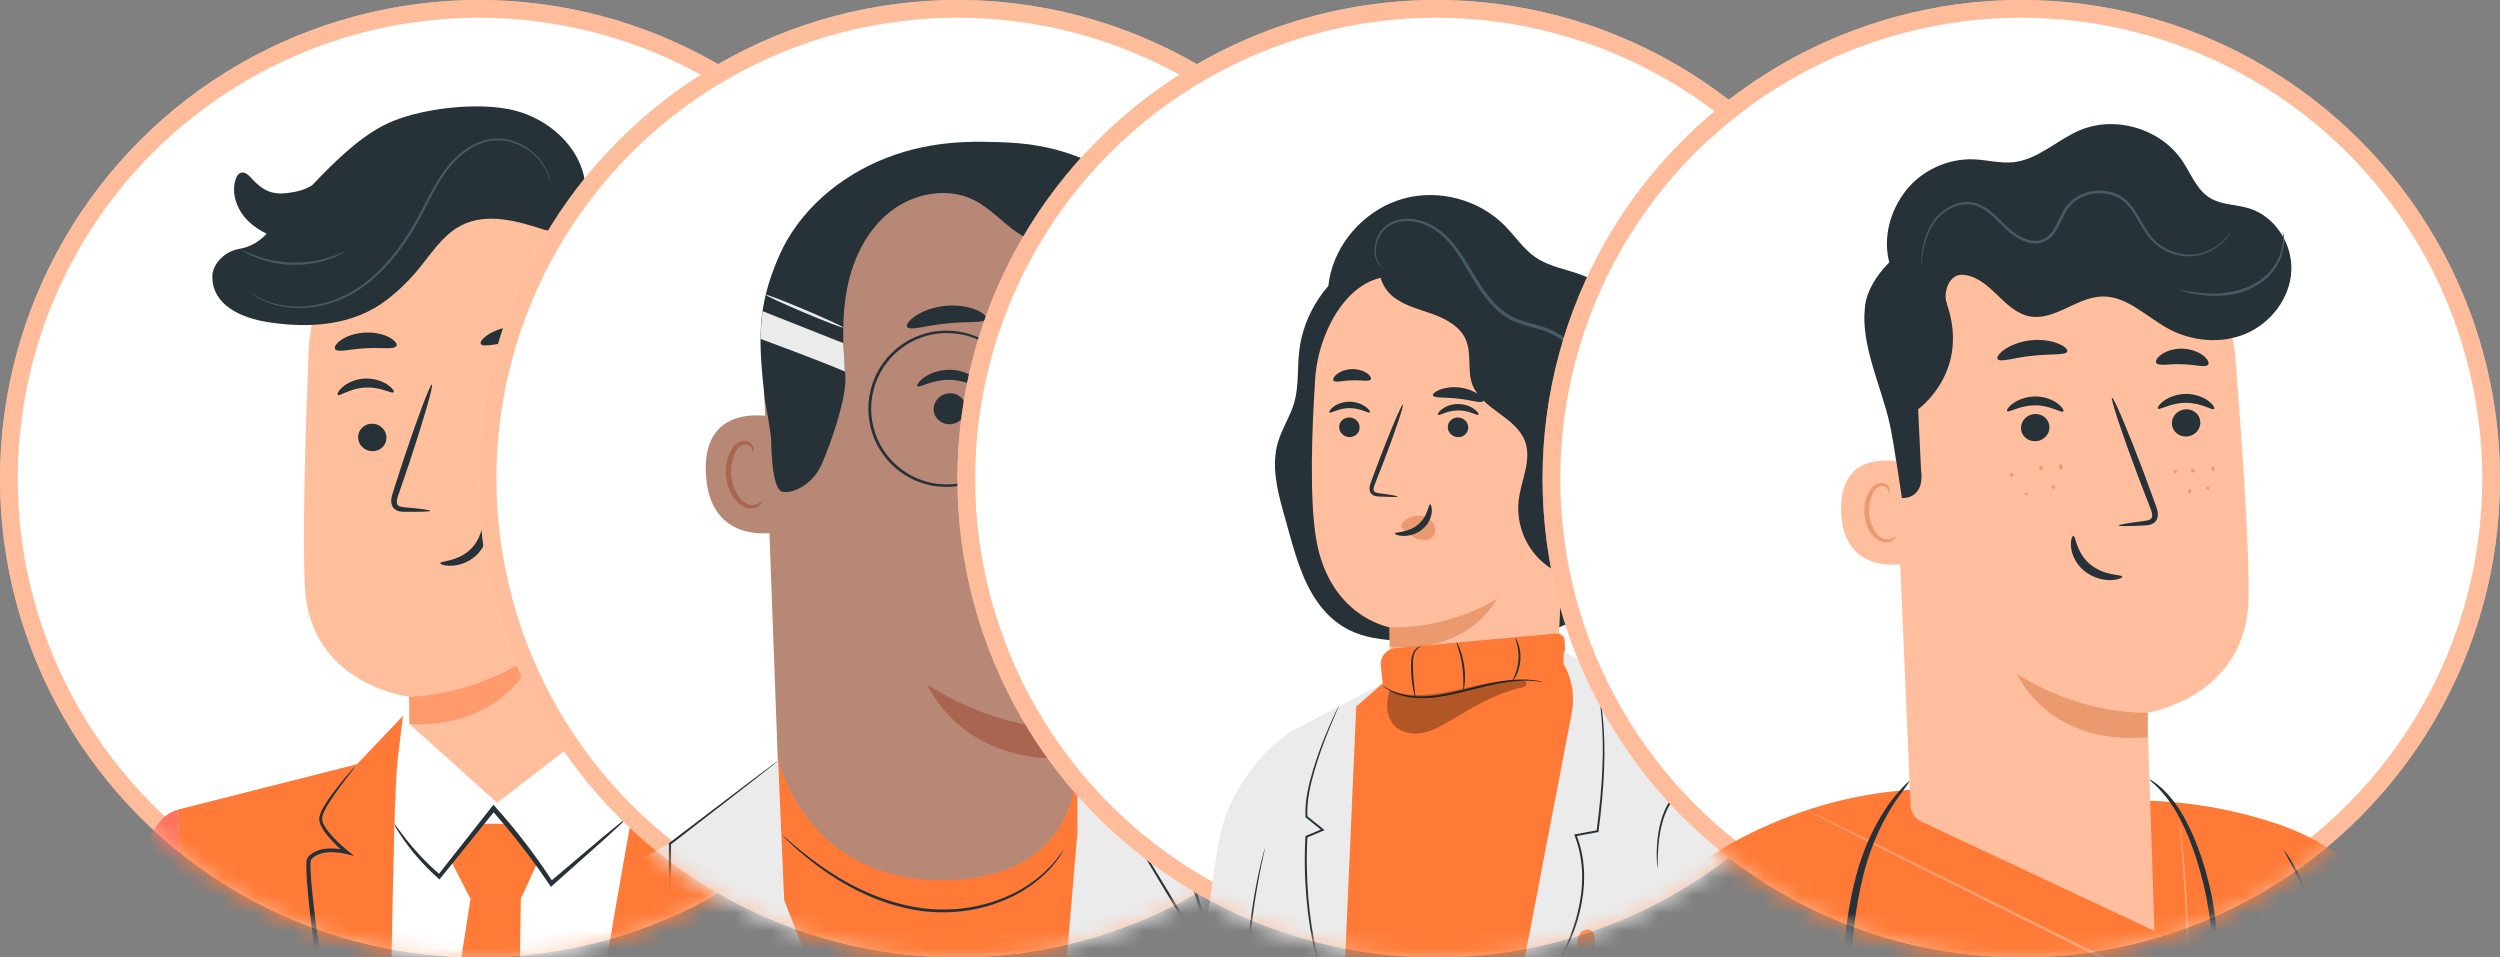 <svg width="141" height="54" viewBox="0 0 141 54" fill="none" xmlns="http://www.w3.org/2000/svg">
<rect x="0" y="0" width="141" height="54" fill="#808080" stroke="none"/>
<circle cx="27" cy="27" r="27" fill="white"/>
<circle cx="27" cy="27" r="26.5" stroke="#FE7A36" stroke-opacity="0.5"/>
<mask id="mask0_508_2422" style="mask-type:alpha" maskUnits="userSpaceOnUse" x="0" y="0" width="54" height="54">
<circle cx="27" cy="27" r="27" fill="white"/>
<circle cx="27" cy="27" r="26.5" stroke="#FE7A36" stroke-opacity="0.5"/>
</mask>
<g mask="url(#mask0_508_2422)">
<path d="M10.264 46.855L20.526 42.952L23.267 39.75L36.112 38.502L41.459 43.222C41.459 43.222 51.939 45.725 52.422 46.932C52.904 48.138 47.521 80.686 47.521 80.686C47.521 80.686 47.231 98.629 45.663 99.353C44.094 100.077 23.15 107.783 14.207 98.697C14.038 98.525 11.477 57.914 11.356 57.552C11.235 57.19 10.264 46.855 10.264 46.855Z" fill="white"/>
<path d="M26.538 50.699L19.766 93.939L23.666 99.251L28.738 94.178L29.373 50.699H26.538Z" fill="#FE7A36"/>
<path d="M25.453 48.588L26.539 50.699H29.374L30.297 48.672L28.578 46.459H27.152L25.568 48.579" fill="#FE7A36"/>
<path d="M35.249 46.226C35.258 46.236 35.161 46.338 34.973 46.518C34.749 46.725 34.474 46.978 34.146 47.282C33.383 47.962 32.368 48.865 31.178 49.926L31.072 50.02L30.992 49.9C30.275 48.828 29.396 47.639 28.387 46.447C28.166 46.192 27.948 45.94 27.734 45.694L27.945 45.688C26.795 47.111 25.74 48.419 24.859 49.51L24.786 49.601L24.7 49.524C23.797 48.718 23.174 47.94 22.78 47.379C22.583 47.098 22.442 46.87 22.35 46.713C22.26 46.554 22.219 46.467 22.228 46.461C22.25 46.447 22.461 46.768 22.881 47.303C23.302 47.837 23.941 48.583 24.846 49.356L24.686 49.371C25.554 48.271 26.595 46.952 27.728 45.515L27.831 45.385L27.939 45.509C28.156 45.758 28.376 46.01 28.6 46.267C29.616 47.468 30.493 48.673 31.2 49.763L31.015 49.737C32.232 48.707 33.269 47.829 34.049 47.169C34.396 46.886 34.685 46.651 34.921 46.458C35.126 46.298 35.24 46.216 35.249 46.226Z" fill="#263238"/>
<path d="M36.947 38.914C36.947 38.914 31.536 67.089 32.05 72.142C32.565 77.195 34.208 90.41 35.138 96.633C35.981 102.269 37.904 110.87 38.866 115.044C39.163 116.33 40.679 118.805 41.915 118.437C48.18 116.574 54.419 112.947 55.672 112.251C55.672 112.251 54.288 98.684 50.531 89.671C50.092 88.62 47.876 82.977 47.876 82.977L50.072 44.758L45.135 43.381L41.251 42.437L36.947 38.914Z" fill="#FE7A36"/>
<path d="M32.418 76.487C32.409 76.486 32.43 76.348 32.48 76.082C32.518 75.813 32.638 75.436 32.769 74.943C33.054 73.964 33.502 72.558 34.095 70.835C35.271 67.386 36.989 62.655 38.933 57.449C39.931 54.809 40.88 52.297 41.742 50.015C41.96 49.447 42.172 48.893 42.379 48.355C42.474 48.085 42.607 47.819 42.648 47.575C42.687 47.323 42.652 47.063 42.549 46.837C42.449 46.611 42.283 46.418 42.085 46.286C41.891 46.16 41.636 46.069 41.414 45.962C40.96 45.758 40.524 45.562 40.109 45.375L39.92 45.291L40.105 45.2C40.504 45.004 40.884 44.818 41.244 44.642C41.584 44.482 41.797 44.155 41.835 43.828C41.884 43.493 41.752 43.203 41.573 42.962C41.405 42.718 41.221 42.516 41.046 42.344C40.695 42.001 40.383 41.776 40.179 41.615C39.969 41.462 39.882 41.339 39.903 41.331C39.909 41.33 39.921 41.359 39.973 41.4C40.024 41.44 40.104 41.498 40.212 41.571C40.426 41.718 40.75 41.93 41.12 42.267C41.304 42.437 41.499 42.639 41.68 42.887C41.866 43.119 42.04 43.468 41.988 43.846C41.953 44.22 41.711 44.607 41.323 44.798C40.965 44.98 40.588 45.172 40.193 45.374L40.189 45.198C40.607 45.38 41.045 45.57 41.502 45.768C41.73 45.876 41.963 45.95 42.208 46.102C42.442 46.255 42.639 46.478 42.759 46.743C42.882 47.007 42.927 47.312 42.883 47.611C42.83 47.92 42.701 48.167 42.608 48.441C42.406 48.98 42.197 49.535 41.983 50.105C41.127 52.389 40.185 54.904 39.195 57.545C37.251 62.751 35.505 67.469 34.282 70.899C33.666 72.612 33.19 74.006 32.874 74.973C32.727 75.459 32.591 75.833 32.536 76.093C32.467 76.353 32.427 76.489 32.418 76.487Z" fill="#263238"/>
<path d="M2.135 110.635C2.135 110.635 5.485 114.54 7.965 113.732C10.444 112.925 11.442 106.776 13.109 102.014C14.776 97.251 17.799 86.93 19.282 81.115C20.765 75.3 21.412 71.149 21.736 66.499C22.058 61.85 22.111 45.666 22.426 42.864C22.52 42.029 22.732 40.368 22.732 40.368L20.139 43.1L10.017 45.666L11.933 82.045L2.135 110.635Z" fill="#FE7A36"/>
<path d="M20.049 43.222C20.056 43.228 19.968 43.343 19.799 43.559C19.631 43.777 19.38 44.094 19.075 44.515C18.922 44.725 18.756 44.962 18.587 45.227C18.431 45.49 18.223 45.797 18.169 46.123C18.151 46.444 18.416 46.785 18.677 47.089C18.948 47.399 19.273 47.701 19.627 47.992L19.966 48.271L19.536 48.168C19.141 48.074 18.692 48.023 18.262 48.102C18.048 48.143 17.838 48.223 17.672 48.361C17.628 48.393 17.596 48.437 17.557 48.474C17.529 48.497 17.54 48.504 17.533 48.51L17.52 48.581C17.509 48.691 17.507 48.812 17.51 48.933C17.543 49.913 17.679 50.966 17.811 52.066C18.089 54.268 18.442 56.675 18.82 59.195C19.633 64.414 20.369 69.136 20.907 72.592C21.169 74.284 21.384 75.663 21.537 76.653C21.604 77.111 21.657 77.479 21.697 77.759C21.73 78.012 21.744 78.146 21.734 78.147C21.725 78.149 21.693 78.018 21.641 77.768C21.588 77.49 21.518 77.125 21.43 76.67C21.255 75.684 21.012 74.31 20.712 72.624C20.125 69.204 19.336 64.475 18.545 59.237C18.167 56.715 17.821 54.306 17.556 52.097C17.429 50.992 17.301 49.943 17.276 48.936C17.275 48.809 17.277 48.684 17.292 48.551C17.299 48.514 17.304 48.482 17.314 48.443C17.333 48.394 17.363 48.34 17.384 48.326C17.432 48.279 17.475 48.227 17.528 48.188C17.735 48.02 17.983 47.933 18.222 47.889C18.705 47.809 19.162 47.868 19.59 47.976L19.499 48.151C19.137 47.846 18.815 47.536 18.538 47.21C18.4 47.047 18.272 46.882 18.172 46.702C18.074 46.524 17.983 46.324 18.009 46.109C18.089 45.703 18.305 45.429 18.472 45.155C18.651 44.89 18.824 44.656 18.985 44.45C19.306 44.037 19.572 43.731 19.755 43.525C19.939 43.318 20.041 43.216 20.049 43.222Z" fill="#263238"/>
<path d="M44.337 57.971C44.074 58.505 39.438 75.368 39.438 75.368L18.735 72.516L14.791 80.573C15.113 80.76 35.453 86.933 43.571 86.971C49.872 87.001 53.046 79.775 54.542 71.831C56.076 63.687 56.394 60.019 56.486 57.208C56.862 45.666 54.934 46.194 50.074 44.758" fill="#FF725E"/>
<path d="M50.075 44.758C50.075 44.758 50.186 44.78 50.398 44.836C50.62 44.895 50.932 44.978 51.339 45.087C51.752 45.2 52.268 45.327 52.862 45.533C53.451 45.734 54.153 46.003 54.762 46.57C55.38 47.127 55.807 47.976 56.066 48.934C56.345 49.894 56.454 50.974 56.539 52.128C56.606 53.284 56.627 54.522 56.605 55.834C56.587 57.144 56.549 58.532 56.421 59.984C56.178 62.888 55.695 66.044 55.102 69.413C54.519 72.773 53.842 76.415 52.281 79.963C51.506 81.727 50.478 83.475 48.995 84.884L48.719 85.151C48.623 85.235 48.517 85.308 48.416 85.387L47.8 85.853C47.344 86.095 46.916 86.402 46.413 86.561C46.167 86.645 45.932 86.773 45.673 86.822L44.902 86.994C44.646 87.062 44.378 87.044 44.115 87.073C43.851 87.086 43.584 87.124 43.322 87.099C41.213 87.058 39.099 86.721 36.968 86.353C34.834 85.985 32.691 85.512 30.527 85.016C27.772 84.379 25.076 83.679 22.442 82.962C21.125 82.603 19.824 82.236 18.541 81.864C17.248 81.479 16.013 81.138 14.724 80.691L14.605 80.65L14.671 80.516C16.031 77.743 17.351 75.052 18.621 72.462L18.662 72.379L18.753 72.391C26.61 73.486 33.635 74.464 39.451 75.274L39.345 75.344C40.846 69.938 42.07 65.588 42.931 62.593C43.362 61.096 43.7 59.937 43.94 59.155C44.061 58.772 44.155 58.477 44.221 58.268C44.293 58.071 44.337 57.973 44.337 57.973C44.337 57.973 44.31 58.078 44.247 58.277C44.187 58.488 44.102 58.785 43.993 59.171C43.771 59.969 43.448 61.13 43.033 62.623C42.206 65.637 41.012 69.992 39.53 75.396L39.508 75.478L39.424 75.466C33.605 74.674 26.577 73.716 18.718 72.646L18.85 72.576C17.583 75.168 16.268 77.86 14.912 80.636L14.814 80.537C14.869 80.445 14.863 80.459 14.862 80.462L14.865 80.463L14.872 80.465L14.885 80.469L14.911 80.478L14.964 80.496L15.069 80.533L15.296 80.607L15.763 80.755C16.077 80.85 16.391 80.947 16.706 81.043C17.34 81.229 17.976 81.416 18.616 81.605C19.898 81.975 21.198 82.341 22.514 82.698C25.146 83.413 27.839 84.111 30.589 84.748C32.75 85.242 34.89 85.715 37.016 86.083C39.138 86.45 41.247 86.787 43.326 86.829C43.587 86.854 43.841 86.817 44.097 86.804C44.35 86.776 44.61 86.795 44.857 86.729L45.6 86.564C45.85 86.517 46.075 86.393 46.314 86.313C46.798 86.162 47.212 85.864 47.653 85.632L48.251 85.181C48.349 85.104 48.452 85.034 48.545 84.952L48.814 84.693C50.26 83.324 51.278 81.606 52.047 79.862C53.6 76.351 54.283 72.736 54.876 69.376C55.477 66.012 55.971 62.864 56.225 59.971C56.359 58.525 56.403 57.143 56.428 55.834C56.457 54.525 56.443 53.291 56.384 52.141C56.306 50.993 56.206 49.919 55.938 48.973C55.691 48.027 55.281 47.199 54.688 46.653C54.104 46.096 53.417 45.822 52.834 45.615C52.248 45.402 51.734 45.267 51.324 45.144C50.921 45.024 50.61 44.932 50.39 44.867C50.181 44.798 50.075 44.758 50.075 44.758Z" fill="#263238"/>
<path d="M47.459 47.203C47.534 47.242 46.799 48.716 46.204 50.647C45.599 52.575 45.368 54.206 45.284 54.195C45.249 54.191 45.26 53.776 45.355 53.113C45.449 52.451 45.635 51.542 45.939 50.564C46.243 49.588 46.605 48.733 46.903 48.134C47.201 47.535 47.426 47.187 47.459 47.203Z" fill="#263238"/>
<path d="M10.015 45.666C8.768 46.056 8.04 47.347 6.241 53.82C5.278 57.281 3.089 63.022 2.189 65.822C1.658 67.477 -1.996 77.596 -1.063 80.393C-0.131 83.19 4.095 86.645 12.456 85.21C20.718 83.793 31.536 79.827 31.536 79.827L30.748 70.107L11.118 71.831L11.311 67.691L10.015 45.666Z" fill="#FF725E"/>
<path d="M11.489 71.831C11.412 71.834 11.17 67.575 10.947 62.321C10.725 57.064 10.607 52.801 10.683 52.798C10.76 52.795 11.002 57.052 11.225 62.309C11.447 67.564 11.565 71.828 11.489 71.831Z" fill="#263238"/>
<path d="M27.858 9.915L27.322 9.937C21.932 10.16 17.614 14.482 17.403 19.872C17.206 24.888 17.053 30.431 17.197 33.112C17.495 38.661 23.083 39.295 23.083 39.295C23.096 39.295 23.097 40.834 23.097 40.834L28.037 45.278L36.098 39.074L36.538 20.771C36.798 14.986 33.648 10.014 27.858 9.915Z" fill="#FFBF9D"/>
<path d="M23.082 39.294C23.082 39.294 26.59 39.355 30.222 36.859C30.222 36.859 28.656 41.104 23.095 40.833L23.082 39.294Z" fill="#FF9A6C"/>
<path d="M36.254 24.9C36.347 24.855 40.022 23.614 40.057 27.415C40.093 31.215 36.27 30.467 36.262 30.358C36.255 30.249 36.254 24.9 36.254 24.9Z" fill="#FFBF9D"/>
<path d="M37.412 28.907C37.428 28.895 37.478 28.953 37.591 29.003C37.7 29.052 37.889 29.085 38.086 29.008C38.486 28.858 38.818 28.217 38.83 27.531C38.837 27.185 38.761 26.857 38.636 26.585C38.517 26.309 38.336 26.116 38.133 26.082C37.932 26.037 37.79 26.16 37.745 26.267C37.694 26.374 37.719 26.449 37.699 26.456C37.688 26.465 37.617 26.393 37.646 26.235C37.661 26.16 37.705 26.07 37.794 25.996C37.884 25.921 38.017 25.882 38.159 25.896C38.452 25.913 38.718 26.181 38.856 26.479C39.01 26.778 39.103 27.147 39.096 27.536C39.079 28.302 38.693 29.022 38.145 29.186C37.879 29.259 37.655 29.18 37.539 29.091C37.419 28.999 37.398 28.914 37.412 28.907Z" fill="#FF9A6C"/>
<path d="M15.126 18.171C17.508 18.538 19.953 18.362 21.856 16.881C22.404 16.455 22.914 15.97 23.381 15.44C24.225 14.483 24.884 13.289 26.021 12.71C27.487 11.964 29.251 12.475 30.811 12.997L30.744 12.938C31.557 13.303 32.298 13.826 32.916 14.468C32.542 18.131 33.115 21.89 34.589 25.266C34.71 25.544 34.931 25.773 35.212 25.884C36.102 26.237 35.827 25.055 36.488 24.827C36.995 24.652 37.242 24.759 38.25 24.73C38.6 23.774 38.806 21.173 39.103 19.766C39.935 18.885 40.706 17.251 40.736 15.974C40.767 14.698 40.058 13.071 40.058 13.071C39.094 11.243 38.535 10.309 37.058 9.801L37.025 9.816C35.697 9.3 34.068 9.311 32.994 10.24C32.702 8.261 30.947 6.712 29.007 6.226C27.066 5.741 23.967 6.078 22.12 6.847C20.86 7.37 19.641 8.367 18.227 9.801L18.228 9.8C18.228 9.8 18.227 9.801 18.227 9.802C18.039 9.993 17.848 10.19 17.653 10.396C17.637 10.413 17.622 10.432 17.606 10.449C17.197 10.711 16.69 10.834 16.166 10.893C15.323 10.988 14.797 10.722 14.224 10.096C14.05 9.906 13.831 9.666 13.586 9.744C13.43 9.794 13.342 9.957 13.292 10.111C13.02 10.935 13.383 11.869 14.005 12.475C14.306 12.768 14.659 12.996 15.036 13.181C15.036 13.181 14.473 13.877 13.505 14.034C12.986 14.119 12.515 14.419 12.221 14.856C12.078 15.068 11.975 15.318 11.975 15.598C11.975 17.201 13.573 17.931 15.126 18.171Z" fill="#263238"/>
<path d="M14.107 16.507C14.106 16.508 14.121 16.521 14.152 16.545C14.19 16.571 14.236 16.604 14.293 16.644C14.354 16.689 14.432 16.741 14.53 16.793C14.626 16.846 14.737 16.912 14.87 16.967C15.389 17.206 16.221 17.441 17.256 17.368C18.281 17.299 19.508 16.921 20.598 16.09C21.701 15.279 22.662 14.091 23.444 12.733C23.841 12.056 24.163 11.361 24.519 10.719C24.873 10.077 25.265 9.483 25.743 9.012C26.215 8.538 26.765 8.186 27.334 8.021C27.618 7.933 27.905 7.91 28.178 7.913C28.453 7.925 28.713 7.977 28.954 8.053C29.435 8.209 29.825 8.469 30.122 8.738C30.419 9.01 30.62 9.298 30.759 9.545C31.017 10.053 31.035 10.381 31.055 10.376C31.058 10.375 31.056 10.356 31.05 10.318C31.043 10.272 31.033 10.216 31.022 10.148C30.993 9.999 30.926 9.784 30.803 9.522C30.669 9.266 30.47 8.968 30.171 8.684C29.872 8.404 29.476 8.131 28.983 7.966C28.736 7.885 28.467 7.827 28.182 7.813C27.898 7.807 27.598 7.828 27.304 7.917C26.713 8.083 26.144 8.444 25.658 8.926C25.167 9.406 24.766 10.011 24.408 10.656C24.047 11.303 23.725 11.995 23.332 12.667C22.555 14.013 21.608 15.188 20.527 15.993C19.457 16.816 18.258 17.194 17.249 17.275C16.231 17.358 15.41 17.141 14.89 16.919C14.367 16.694 14.118 16.491 14.107 16.507Z" fill="#455A64"/>
<path d="M13.574 14.068C13.57 14.076 13.642 14.124 13.775 14.205C13.908 14.288 14.111 14.39 14.37 14.498C14.628 14.608 14.947 14.71 15.308 14.794C15.671 14.872 16.077 14.928 16.506 14.94C16.934 14.946 17.343 14.906 17.709 14.844C18.073 14.775 18.397 14.686 18.659 14.586C18.921 14.489 19.129 14.396 19.265 14.318C19.402 14.243 19.475 14.198 19.471 14.19C19.46 14.167 19.155 14.329 18.629 14.499C18.367 14.586 18.047 14.664 17.689 14.726C17.328 14.781 16.929 14.815 16.508 14.809C16.088 14.798 15.69 14.747 15.333 14.677C14.977 14.601 14.661 14.51 14.402 14.412C13.885 14.221 13.586 14.047 13.574 14.068Z" fill="#455A64"/>
<path d="M34.837 16.961C34.823 16.96 34.8 17.086 34.785 17.319C34.772 17.551 34.767 17.89 34.805 18.312C34.833 18.526 34.834 18.743 34.921 19.013C34.961 19.144 35.111 19.305 35.302 19.292C35.483 19.28 35.611 19.178 35.724 19.083C36.144 18.694 36.601 18.271 37.082 17.825L36.882 17.709C36.819 17.971 36.753 18.245 36.686 18.525C36.507 19.291 36.336 20.02 36.18 20.687L36.096 21.049L36.365 20.795C37.08 20.119 37.571 19.438 37.873 18.938C38.175 18.436 38.301 18.119 38.281 18.109C38.224 18.069 37.638 19.328 36.213 20.631L36.398 20.739C36.56 20.073 36.738 19.346 36.924 18.581C36.99 18.302 37.055 18.027 37.117 17.765L37.211 17.369L36.917 17.649C36.444 18.102 35.996 18.53 35.583 18.924C35.488 19.013 35.38 19.085 35.293 19.09C35.207 19.097 35.138 19.04 35.096 18.941C35.022 18.741 34.999 18.491 34.965 18.294C34.85 17.471 34.873 16.962 34.837 16.961Z" fill="#455A64"/>
<path d="M24.265 28.809C24.267 28.761 23.733 28.691 22.869 28.616C22.65 28.603 22.442 28.568 22.399 28.421C22.342 28.266 22.423 28.027 22.518 27.769C22.701 27.234 22.892 26.672 23.093 26.084C23.891 23.685 24.458 21.716 24.361 21.685C24.264 21.654 23.539 23.573 22.742 25.971C22.551 26.563 22.368 27.126 22.194 27.665C22.122 27.916 21.992 28.203 22.116 28.525C22.182 28.686 22.346 28.797 22.487 28.829C22.628 28.866 22.751 28.863 22.859 28.865C23.727 28.876 24.264 28.858 24.265 28.809Z" fill="#263238"/>
<path d="M20.197 24.662C20.199 25.091 20.56 25.442 21.003 25.448C21.444 25.453 21.8 25.111 21.798 24.682C21.795 24.253 21.435 23.901 20.993 23.896C20.551 23.89 20.195 24.233 20.197 24.662Z" fill="#263238"/>
<path d="M19.053 22.27C19.157 22.372 19.745 21.891 20.606 21.858C21.466 21.811 22.117 22.233 22.206 22.122C22.25 22.073 22.141 21.887 21.857 21.695C21.578 21.504 21.108 21.327 20.572 21.351C20.035 21.377 19.592 21.596 19.341 21.812C19.084 22.029 19.002 22.224 19.053 22.27Z" fill="#263238"/>
<path d="M27.91 24.662C27.913 25.091 28.273 25.442 28.715 25.447C29.156 25.453 29.513 25.111 29.511 24.682C29.508 24.253 29.147 23.901 28.706 23.895C28.264 23.89 27.908 24.233 27.91 24.662Z" fill="#263238"/>
<path d="M27.506 22.118C27.61 22.219 28.199 21.74 29.06 21.706C29.92 21.66 30.57 22.082 30.66 21.971C30.703 21.922 30.596 21.735 30.311 21.544C30.032 21.353 29.562 21.176 29.025 21.201C28.489 21.226 28.046 21.445 27.794 21.661C27.538 21.878 27.456 22.073 27.506 22.118Z" fill="#263238"/>
<path d="M27.115 19.401C27.241 19.619 28.067 19.35 29.084 19.285C30.1 19.199 30.956 19.344 31.049 19.11C31.09 18.999 30.91 18.805 30.544 18.64C30.181 18.474 29.629 18.356 29.02 18.4C28.411 18.446 27.882 18.644 27.547 18.861C27.209 19.079 27.059 19.297 27.115 19.401Z" fill="#263238"/>
<path d="M18.909 19.706C19.094 19.899 19.79 19.674 20.634 19.642C21.476 19.585 22.195 19.734 22.355 19.522C22.424 19.419 22.306 19.224 21.989 19.044C21.677 18.866 21.158 18.727 20.579 18.757C19.999 18.788 19.502 18.982 19.213 19.192C18.92 19.404 18.828 19.611 18.909 19.706Z" fill="#263238"/>
<path d="M27.317 29.45C27.184 29.449 27.231 30.336 26.506 31.008C25.782 31.682 24.83 31.635 24.83 31.759C24.821 31.816 25.051 31.92 25.451 31.909C25.843 31.9 26.408 31.743 26.852 31.332C27.294 30.92 27.465 30.394 27.475 30.028C27.489 29.655 27.378 29.441 27.317 29.45Z" fill="#263238"/>
</g>
<circle cx="54" cy="27" r="27" fill="white"/>
<circle cx="54" cy="27" r="26.5" stroke="#FE7A36" stroke-opacity="0.49"/>
<mask id="mask1_508_2422" style="mask-type:alpha" maskUnits="userSpaceOnUse" x="27" y="0" width="54" height="54">
<circle cx="54" cy="27" r="27" fill="white"/>
<circle cx="54" cy="27" r="26.5" stroke="#FE7A36" stroke-opacity="0.49"/>
</mask>
<g mask="url(#mask1_508_2422)">
<path d="M43.978 23.588C43.868 23.544 39.553 22.412 39.814 26.775C40.075 31.138 44.402 29.976 44.402 29.85C44.402 29.725 43.978 23.588 43.978 23.588Z" fill="#B78876"/>
<path d="M42.978 28.274C42.958 28.261 42.905 28.331 42.78 28.398C42.658 28.462 42.445 28.515 42.212 28.443C41.741 28.302 41.309 27.593 41.241 26.808C41.206 26.412 41.267 26.029 41.389 25.707C41.503 25.38 41.696 25.144 41.926 25.09C42.153 25.022 42.326 25.151 42.387 25.271C42.453 25.39 42.43 25.478 42.454 25.484C42.466 25.494 42.543 25.406 42.497 25.228C42.474 25.142 42.416 25.042 42.309 24.964C42.199 24.886 42.043 24.851 41.882 24.878C41.547 24.922 41.263 25.25 41.129 25.602C40.976 25.958 40.899 26.389 40.938 26.834C41.018 27.712 41.517 28.507 42.159 28.652C42.471 28.713 42.721 28.606 42.847 28.495C42.976 28.38 42.993 28.281 42.978 28.274Z" fill="#AA6550"/>
<path d="M54.879 8C57.096 8 59.353 8 62.128 9.449C63.879 10.363 64.97 11.812 65.882 13.562C66.58 14.903 66.994 16.658 66.913 18.167C66.833 19.676 66.828 20.731 66.225 22.116" fill="#263238"/>
<path d="M53.983 8.344C60.544 7.885 66.21 12.892 66.554 19.459C66.839 24.925 67.091 30.837 67.03 33.814C66.9 40.203 60.502 41.145 60.502 41.145C60.502 41.145 60.642 43.04 60.8 45.39C61.118 50.124 57.463 54.187 52.722 54.367C48.075 54.543 44.165 50.916 43.994 46.268L43.043 20.516C42.809 14.172 47.65 8.786 53.983 8.344Z" fill="#B78876"/>
<path d="M60.502 41.143C60.502 41.143 56.575 41.348 52.305 38.618C52.305 38.618 54.237 43.267 60.618 42.742L60.502 41.143Z" fill="#AA6550"/>
<path d="M64.112 23.016C64.126 23.498 63.728 23.907 63.225 23.93C62.723 23.953 62.304 23.581 62.291 23.099C62.278 22.617 62.675 22.208 63.178 22.185C63.68 22.162 64.1 22.534 64.112 23.016Z" fill="#263238"/>
<path d="M65.005 21.724C64.891 21.843 64.203 21.325 63.221 21.32C62.24 21.301 61.516 21.8 61.41 21.679C61.358 21.625 61.476 21.411 61.791 21.185C62.102 20.96 62.63 20.743 63.242 20.751C63.854 20.759 64.366 20.988 64.66 21.221C64.96 21.455 65.061 21.671 65.005 21.724Z" fill="#263238"/>
<path d="M54.48 23.012C54.493 23.494 54.096 23.902 53.593 23.926C53.091 23.949 52.672 23.578 52.658 23.096C52.645 22.614 53.043 22.204 53.545 22.181C54.048 22.158 54.466 22.53 54.48 23.012Z" fill="#263238"/>
<path d="M55.335 21.827C55.221 21.945 54.532 21.428 53.551 21.423C52.571 21.404 51.846 21.903 51.74 21.782C51.689 21.728 51.804 21.514 52.121 21.288C52.432 21.063 52.961 20.846 53.572 20.854C54.184 20.862 54.696 21.091 54.99 21.324C55.289 21.558 55.391 21.774 55.335 21.827Z" fill="#263238"/>
<path d="M58.84 29.137C58.836 29.081 59.447 28.98 60.437 28.862C60.688 28.838 60.926 28.79 60.969 28.619C61.03 28.439 60.927 28.168 60.808 27.875C60.577 27.266 60.335 26.628 60.082 25.96C59.074 23.233 58.346 20.992 58.456 20.952C58.567 20.913 59.473 23.091 60.481 25.817C60.724 26.49 60.956 27.131 61.176 27.744C61.269 28.029 61.429 28.354 61.298 28.729C61.229 28.916 61.044 29.05 60.883 29.092C60.722 29.14 60.581 29.141 60.457 29.148C59.461 29.193 58.843 29.193 58.84 29.137Z" fill="#263238"/>
<path d="M55.958 29.795C56.118 29.787 56.112 30.852 57.018 31.616C57.923 32.383 59.06 32.272 59.067 32.421C59.081 32.488 58.812 32.626 58.333 32.635C57.862 32.647 57.177 32.491 56.622 32.023C56.069 31.555 55.835 30.934 55.802 30.497C55.764 30.051 55.885 29.788 55.958 29.795Z" fill="#263238"/>
<path d="M55.629 17.982C55.53 18.248 54.55 18.114 53.398 18.243C52.242 18.35 51.31 18.679 51.159 18.439C51.092 18.324 51.256 18.074 51.634 17.818C52.008 17.563 52.604 17.323 53.296 17.251C53.988 17.181 54.621 17.296 55.039 17.47C55.46 17.644 55.672 17.855 55.629 17.982Z" fill="#263238"/>
<path d="M64.871 18.225C64.697 18.447 64.022 18.21 63.209 18.193C62.396 18.147 61.706 18.33 61.549 18.096C61.48 17.982 61.59 17.759 61.893 17.551C62.191 17.343 62.689 17.175 63.248 17.196C63.806 17.218 64.289 17.424 64.57 17.655C64.856 17.887 64.949 18.117 64.871 18.225Z" fill="#263238"/>
<path d="M43.131 22.509C43.131 22.509 43.408 23.986 43.483 24.653C43.51 24.896 43.478 27.604 44.136 27.739C44.702 27.855 45.826 27.34 46.326 26.221C46.827 25.101 47.779 22.414 47.676 21.192C47.536 19.526 47.458 17.833 47.791 16.194C48.124 14.555 48.907 12.956 50.225 11.926C51.542 10.896 53.441 10.535 54.936 11.285C55.859 11.748 56.549 12.568 57.409 13.139C58.182 13.652 59.126 13.961 60.044 13.825C60.962 13.688 61.83 13.049 62.081 12.155C62.354 11.179 61.852 10.111 61.071 9.466C60.291 8.82 59.282 8.523 58.289 8.326C55.533 7.779 52.612 7.887 49.993 8.905C47.375 9.923 45.051 11.877 43.932 14.455C42.639 17.433 42.789 19.261 43.131 22.509Z" fill="#263238"/>
<path d="M57.735 23.054C57.71 23.056 57.738 22.666 57.569 22.001C57.402 21.349 56.967 20.389 55.986 19.648C55.5 19.285 54.888 18.978 54.182 18.854C53.482 18.735 52.691 18.759 51.939 19.045C51.561 19.177 51.196 19.376 50.861 19.628C50.522 19.874 50.214 20.18 49.96 20.534C49.436 21.232 49.141 22.128 49.132 23.053C49.14 23.977 49.436 24.875 49.96 25.573C50.214 25.928 50.522 26.233 50.861 26.48C51.196 26.731 51.561 26.93 51.939 27.062C52.691 27.349 53.482 27.372 54.182 27.253C54.888 27.13 55.5 26.822 55.986 26.46C56.967 25.718 57.402 24.759 57.569 24.107C57.738 23.441 57.71 23.051 57.735 23.054C57.738 23.054 57.739 23.078 57.74 23.124C57.739 23.18 57.738 23.248 57.737 23.331C57.737 23.423 57.733 23.536 57.711 23.668C57.694 23.8 57.677 23.954 57.63 24.121C57.479 24.787 57.053 25.776 56.055 26.55C55.561 26.928 54.933 27.252 54.207 27.384C53.485 27.513 52.669 27.494 51.889 27.202C51.496 27.067 51.117 26.862 50.769 26.604C50.417 26.349 50.097 26.034 49.833 25.667C49.287 24.944 48.979 24.012 48.971 23.053C48.979 22.094 49.288 21.163 49.833 20.44C50.097 20.074 50.417 19.758 50.769 19.504C51.118 19.245 51.496 19.041 51.889 18.906C52.669 18.613 53.485 18.594 54.207 18.723C54.933 18.856 55.561 19.179 56.055 19.557C57.053 20.331 57.479 21.32 57.63 21.986C57.677 22.154 57.694 22.307 57.711 22.44C57.733 22.572 57.738 22.684 57.737 22.776C57.739 22.859 57.739 22.927 57.74 22.983C57.739 23.03 57.738 23.054 57.735 23.054Z" fill="#263238"/>
<path d="M68.984 23.054C68.959 23.056 68.987 22.667 68.818 22.002C68.651 21.349 68.215 20.39 67.234 19.648C66.748 19.286 66.136 18.978 65.431 18.855C64.73 18.736 63.94 18.759 63.188 19.046C62.809 19.178 62.444 19.377 62.109 19.628C61.77 19.874 61.462 20.18 61.209 20.534C60.685 21.232 60.389 22.129 60.38 23.053C60.389 23.978 60.684 24.875 61.209 25.574C61.462 25.928 61.77 26.234 62.109 26.48C62.444 26.731 62.809 26.931 63.188 27.063C63.94 27.35 64.731 27.373 65.431 27.254C66.137 27.13 66.749 26.823 67.235 26.46C68.216 25.718 68.651 24.759 68.818 24.107C68.987 23.441 68.959 23.052 68.984 23.054C68.987 23.054 68.988 23.078 68.988 23.125C68.988 23.181 68.987 23.249 68.986 23.332C68.986 23.424 68.982 23.536 68.96 23.668C68.942 23.8 68.926 23.954 68.878 24.122C68.727 24.788 68.301 25.777 67.303 26.551C66.809 26.929 66.182 27.252 65.455 27.385C64.734 27.514 63.917 27.495 63.137 27.202C62.745 27.067 62.366 26.863 62.017 26.604C61.665 26.35 61.345 26.034 61.081 25.667C60.535 24.945 60.227 24.013 60.219 23.053C60.227 22.095 60.536 21.163 61.081 20.441C61.345 20.074 61.665 19.759 62.017 19.504C62.366 19.245 62.745 19.041 63.137 18.906C63.917 18.613 64.733 18.595 65.455 18.723C66.181 18.856 66.809 19.18 67.303 19.558C68.301 20.331 68.727 21.32 68.878 21.986C68.925 22.154 68.942 22.308 68.959 22.44C68.981 22.572 68.986 22.685 68.986 22.776C68.987 22.859 68.987 22.927 68.988 22.984C68.988 23.03 68.987 23.054 68.984 23.054Z" fill="#263238"/>
<path d="M60.398 22.591C60.385 22.613 60.241 22.533 59.997 22.452C59.754 22.37 59.403 22.302 59.013 22.327C58.624 22.354 58.284 22.468 58.054 22.582C57.823 22.694 57.692 22.792 57.675 22.772C57.662 22.759 57.769 22.628 57.999 22.482C58.227 22.336 58.586 22.195 59.002 22.166C59.419 22.139 59.794 22.232 60.038 22.346C60.286 22.459 60.409 22.576 60.398 22.591Z" fill="#263238"/>
<path d="M62.143 11.811C62.206 11.48 62.097 11.294 62.283 11.158C62.497 11.003 62.899 11.41 63.047 11.572C63.094 11.624 63.244 11.422 63.302 11.383C63.349 11.352 63.421 11.015 63.414 10.959C63.387 10.728 63.024 10.666 62.853 10.508C62.682 10.351 62.47 10.243 62.251 10.166C62.059 10.099 61.822 10.062 61.674 10.2C61.56 10.306 61.541 10.478 61.545 10.633C61.55 10.787 61.571 10.942 61.633 11.083C61.694 11.224 61.8 11.35 61.94 11.413" fill="#263238"/>
<path d="M42.891 19.113C42.891 19.113 46.023 20.262 47.654 20.953L47.562 19.351L43.004 17.548C43.004 17.548 42.888 18.738 42.891 19.113Z" fill="#EBEBEB"/>
<path d="M43.184 16.624C43.201 16.582 44.194 16.964 45.401 17.474C46.609 17.985 47.574 18.432 47.557 18.473C47.539 18.514 46.547 18.133 45.339 17.622C44.131 17.112 43.166 16.665 43.184 16.624Z" fill="#EBEBEB"/>
<path d="M44.127 50.376L43.885 42.793C43.885 42.793 45.391 49.733 53.281 49.642C60.821 49.555 60.683 43.528 60.683 43.528L60.952 46.584V58.93L56.034 79.07L49.754 79.866L42.812 52.336L44.127 50.376Z" fill="#FE7A36"/>
<path d="M59.984 47.949C59.989 47.952 59.958 48.008 59.893 48.111C59.824 48.21 59.742 48.373 59.594 48.55C59.323 48.924 58.86 49.42 58.19 49.91C57.523 50.402 56.625 50.85 55.566 51.142C54.508 51.429 53.286 51.542 52.027 51.387C50.771 51.218 49.614 50.833 48.627 50.363C47.637 49.895 46.807 49.358 46.144 48.867C45.481 48.375 44.977 47.937 44.64 47.621C44.47 47.467 44.346 47.337 44.259 47.252C44.174 47.166 44.131 47.119 44.135 47.114C44.139 47.111 44.189 47.15 44.282 47.228C44.386 47.319 44.519 47.433 44.682 47.575C45.03 47.874 45.544 48.298 46.211 48.775C46.878 49.252 47.708 49.774 48.69 50.229C49.67 50.687 50.812 51.061 52.048 51.227C53.284 51.38 54.485 51.274 55.528 50.998C56.571 50.719 57.459 50.29 58.124 49.817C58.792 49.347 59.261 48.87 59.545 48.512C59.832 48.155 59.97 47.94 59.984 47.949Z" fill="#263238"/>
<path d="M54.506 112.675L54.392 76.886L44.229 50.767L43.888 42.906L37.695 47.59C37.695 47.59 28.678 78.621 28.539 77.546C28.4 76.47 28.536 112.675 28.536 112.675H54.506Z" fill="#EBEBEB"/>
<path d="M37.787 52.701L39.044 53.653L38.16 59.442L52.996 74.981L39.521 57.288L40.67 52.701H37.787Z" fill="#E0E0E0"/>
<path d="M55.062 94.341L32.295 87.666L31.541 70.373L37.785 47.59C37.785 47.59 22.901 55.016 21.888 59.741C20.876 64.466 18.434 75.954 18.174 84.257C17.941 91.681 17.907 96.644 19.602 99.014C24.457 105.8 56.451 107.012 69.233 99.004" fill="#EBEBEB"/>
<path d="M53.279 75.358C53.277 75.359 53.252 75.331 53.205 75.274C53.154 75.21 53.087 75.126 53.001 75.019C52.818 74.785 52.559 74.453 52.228 74.029C51.556 73.157 50.594 71.908 49.407 70.368C47.034 67.261 43.763 62.98 40.151 58.253C39.917 57.945 39.685 57.64 39.455 57.338L39.431 57.307L39.441 57.27C39.838 55.685 40.224 54.149 40.592 52.684L40.667 52.78C39.672 52.779 38.709 52.777 37.785 52.776H37.711L37.711 52.702C37.716 50.829 37.72 49.112 37.723 47.59V47.56L37.747 47.541C39.625 46.115 41.154 44.953 42.222 44.141C42.748 43.746 43.161 43.436 43.45 43.219C43.586 43.119 43.693 43.041 43.773 42.983C43.846 42.93 43.885 42.904 43.887 42.907C43.889 42.909 43.854 42.94 43.784 42.997C43.707 43.059 43.604 43.142 43.472 43.248C43.188 43.471 42.782 43.789 42.264 44.196C41.204 45.018 39.686 46.194 37.822 47.639L37.846 47.59C37.85 49.111 37.854 50.829 37.858 52.702L37.785 52.628C38.71 52.627 39.672 52.626 40.667 52.624H40.767L40.742 52.721C40.377 54.187 39.993 55.723 39.597 57.308L39.583 57.24C39.814 57.542 40.046 57.848 40.28 58.155C43.877 62.894 47.134 67.184 49.498 70.299C50.667 71.852 51.615 73.111 52.278 73.991C52.598 74.423 52.85 74.761 53.027 75C53.107 75.111 53.17 75.199 53.218 75.265C53.261 75.325 53.282 75.356 53.279 75.358Z" fill="#263238"/>
<path d="M63.43 46.243C61.614 43.067 60.673 43.398 60.673 43.398L60.767 44.529L60.769 46.908L59.909 57.113L54.393 79.287L54.506 112.674H75.356L77.952 71.919L77.716 54.362L63.43 46.243Z" fill="#EBEBEB"/>
<path d="M54.393 75.954C54.39 75.953 54.401 75.919 54.425 75.854C54.453 75.782 54.489 75.688 54.535 75.57C54.639 75.311 54.785 74.945 54.971 74.48C55.36 73.527 55.917 72.163 56.603 70.483C57.298 68.796 58.125 66.79 59.042 64.564C59.274 64.01 59.503 63.431 59.789 62.866C60.064 62.295 60.388 61.736 60.723 61.17C61.409 60.048 62.187 58.93 63.039 57.828C63.459 57.285 63.883 56.757 64.322 56.25L64.308 56.333C63.998 55.546 63.695 54.775 63.399 54.022L63.369 53.945L63.447 53.919C64.778 53.467 66.051 53.034 67.248 52.627L67.209 52.733C65.445 49.789 63.955 47.301 62.9 45.539C62.378 44.666 61.933 43.968 61.46 43.682C61.228 43.538 61.021 43.482 60.884 43.448C60.745 43.415 60.672 43.402 60.673 43.397C60.673 43.397 60.747 43.399 60.889 43.425C61.029 43.451 61.242 43.501 61.484 43.642C61.728 43.782 61.974 44.032 62.215 44.351C62.455 44.672 62.711 45.052 62.973 45.491C64.041 47.247 65.549 49.726 67.334 52.659L67.38 52.736L67.294 52.765C66.099 53.175 64.827 53.612 63.497 54.068L63.545 53.965C63.842 54.717 64.146 55.488 64.456 56.274L64.474 56.319L64.442 56.356C64.008 56.858 63.584 57.386 63.166 57.927C62.317 59.024 61.542 60.138 60.858 61.252C60.524 61.814 60.2 62.369 59.927 62.934C59.642 63.494 59.414 64.064 59.179 64.621C58.25 66.842 57.413 68.843 56.708 70.527C56.002 72.199 55.429 73.555 55.029 74.504C54.831 74.965 54.675 75.326 54.565 75.582C54.513 75.699 54.472 75.79 54.441 75.861C54.411 75.923 54.395 75.955 54.393 75.954Z" fill="#263238"/>
<path d="M64.338 46.703C64.341 46.698 64.376 46.711 64.44 46.74C64.504 46.77 64.599 46.814 64.715 46.882C64.949 47.014 65.279 47.227 65.642 47.545C66.372 48.167 67.224 49.267 67.633 50.695C68.06 52.096 68.291 53.41 68.391 54.362C68.444 54.838 68.473 55.225 68.491 55.492C68.507 55.759 68.51 55.907 68.499 55.908C68.488 55.909 68.464 55.763 68.429 55.498C68.389 55.202 68.338 54.826 68.278 54.377C68.149 53.43 67.904 52.135 67.478 50.741C67.079 49.344 66.264 48.263 65.566 47.63C64.866 46.985 64.32 46.732 64.338 46.703Z" fill="#263238"/>
</g>
<circle cx="81" cy="27" r="27" fill="white"/>
<circle cx="81" cy="27" r="26.5" stroke="#FE7A36" stroke-opacity="0.5"/>
<mask id="mask2_508_2422" style="mask-type:alpha" maskUnits="userSpaceOnUse" x="54" y="0" width="54" height="54">
<circle cx="81" cy="27" r="27" fill="white"/>
<circle cx="81" cy="27" r="26.5" stroke="#FE7A36" stroke-opacity="0.5"/>
</mask>
<g mask="url(#mask2_508_2422)">
<path d="M91.013 17.567C91.041 16.618 90.163 15.885 89.28 15.537C88.397 15.19 87.415 15.059 86.628 14.529C85.93 14.059 85.462 13.328 84.872 12.729C83.424 11.262 81.163 10.653 79.174 11.196C77.186 11.738 75.547 13.41 75.045 15.41C74.706 16.761 74.938 18.359 76.003 19.257C77.239 20.299 79.072 20.067 80.656 19.743C82.24 19.419 84.032 19.1 85.355 20.03C86.153 20.591 86.61 21.503 87.097 22.348C87.585 23.192 88.197 24.054 89.119 24.372C90.04 24.689 91.292 24.141 91.328 23.167" fill="#263238"/>
<path d="M90.953 18.088C90.848 18.883 91.424 19.595 91.996 20.156C92.569 20.718 93.217 21.313 93.318 22.109C93.436 23.038 92.757 23.954 92.954 24.869C93.079 25.451 93.531 25.899 93.806 26.427C94.191 27.168 94.21 28.064 93.974 28.865C93.738 29.666 93.362 31.454 92.805 32.077C91.266 33.798 88.814 35.283 86.564 35.8C84.313 36.317 81.976 36.32 79.671 36.178C77.784 36.062 75.614 36.149 74.042 33.553C73.227 32.209 72.824 30.421 72.391 28.91C72.019 27.609 71.696 26.216 72.084 24.919C72.309 24.163 72.764 23.492 72.987 22.735C73.265 21.79 73.163 20.78 73.275 19.801C73.517 17.682 74.832 15.714 76.697 14.679C78.562 13.644 80.928 13.569 82.854 14.485" fill="#263238"/>
<path d="M74.178 21.348C74.354 18.64 76.156 15.322 78.854 15.613L87.275 17.762C88.094 17.85 88.71 18.551 88.692 19.375L87.745 39.691C87.765 39.695 87.783 39.699 87.803 39.704C87.803 39.704 85.884 45.434 80.316 43.683C79.211 43.336 78.707 42.128 78.489 40.886L78.431 40.893C78.429 40.746 78.427 40.608 78.425 40.468C78.242 39.034 78.392 37.678 78.392 37.678C78.377 36.038 78.379 35.365 78.377 35.38C78.377 35.38 74.919 34.798 74.212 30.283C73.861 28.037 73.981 24.356 74.178 21.348Z" fill="#FFBE9D"/>
<path d="M75.53 24.066C75.518 24.372 75.767 24.633 76.087 24.651C76.405 24.669 76.673 24.436 76.684 24.131C76.696 23.825 76.447 23.563 76.128 23.545C75.809 23.527 75.541 23.76 75.53 24.066Z" fill="#263238"/>
<path d="M74.98 23.263C75.052 23.339 75.491 23.015 76.114 23.018C76.736 23.012 77.192 23.334 77.26 23.257C77.294 23.224 77.221 23.087 77.022 22.942C76.826 22.797 76.492 22.656 76.104 22.657C75.716 22.658 75.389 22.8 75.202 22.946C75.01 23.093 74.945 23.229 74.98 23.263Z" fill="#263238"/>
<path d="M81.655 24.068C81.643 24.374 81.892 24.636 82.212 24.654C82.53 24.671 82.798 24.439 82.809 24.133C82.821 23.827 82.572 23.565 82.253 23.547C81.934 23.529 81.666 23.763 81.655 24.068Z" fill="#263238"/>
<path d="M81.105 23.392C81.177 23.468 81.616 23.145 82.239 23.148C82.861 23.142 83.318 23.463 83.385 23.387C83.418 23.353 83.347 23.217 83.147 23.072C82.951 22.927 82.618 22.785 82.23 22.786C81.842 22.787 81.515 22.93 81.327 23.075C81.135 23.222 81.07 23.358 81.105 23.392Z" fill="#263238"/>
<path d="M78.827 28.008C78.83 27.972 78.442 27.904 77.815 27.823C77.656 27.806 77.506 27.774 77.479 27.665C77.442 27.55 77.509 27.379 77.586 27.194C77.737 26.809 77.894 26.406 78.059 25.984C78.716 24.261 79.192 22.843 79.123 22.818C79.053 22.792 78.464 24.168 77.807 25.891C77.649 26.316 77.497 26.721 77.354 27.108C77.293 27.289 77.189 27.494 77.27 27.732C77.312 27.851 77.429 27.938 77.531 27.966C77.633 27.997 77.722 27.999 77.801 28.004C78.432 28.039 78.824 28.043 78.827 28.008Z" fill="#263238"/>
<path d="M78.371 35.38C78.371 35.38 81.407 35.582 84.42 33.781C84.42 33.781 82.893 36.902 78.376 36.47L78.371 35.38Z" fill="#EB996E"/>
<path d="M79.092 29.508C79.317 29.212 79.71 29.05 80.099 29.093C80.37 29.123 80.642 29.254 80.806 29.474C80.97 29.695 81.004 30.007 80.854 30.217C80.685 30.453 80.334 30.507 80.037 30.422C79.739 30.337 79.484 30.14 79.241 29.945C79.174 29.891 79.106 29.834 79.064 29.76C79.022 29.686 79.013 29.589 79.065 29.528" fill="#EB996E"/>
<path d="M80.657 28.441C80.556 28.434 80.553 29.111 79.973 29.589C79.394 30.069 78.674 29.992 78.668 30.086C78.659 30.129 78.829 30.218 79.133 30.227C79.431 30.238 79.867 30.143 80.222 29.85C80.576 29.557 80.728 29.165 80.752 28.887C80.778 28.605 80.703 28.437 80.657 28.441Z" fill="#263238"/>
<path d="M80.818 22.302C80.879 22.471 81.501 22.392 82.231 22.482C82.964 22.557 83.553 22.772 83.65 22.621C83.694 22.548 83.591 22.388 83.353 22.224C83.118 22.06 82.741 21.903 82.302 21.854C81.864 21.805 81.462 21.873 81.195 21.981C80.927 22.088 80.791 22.221 80.818 22.302Z" fill="#263238"/>
<path d="M75.205 21.461C75.315 21.602 75.744 21.457 76.26 21.451C76.776 21.427 77.213 21.548 77.314 21.4C77.358 21.328 77.29 21.187 77.099 21.052C76.911 20.919 76.597 20.808 76.242 20.819C75.887 20.829 75.58 20.957 75.4 21.101C75.217 21.246 75.157 21.392 75.205 21.461Z" fill="#263238"/>
<path d="M90.427 32.612C89.185 32.862 87.834 32.48 86.906 31.618C85.978 30.756 85.499 29.436 85.658 28.179C85.799 27.071 86.397 25.943 86.012 24.893C85.504 23.506 83.559 23.079 83.043 21.695C82.743 20.89 83.013 19.949 82.672 19.16C82.353 18.419 81.573 17.992 80.813 17.717C80.054 17.443 79.24 17.253 78.602 16.758C77.965 16.262 77.567 15.327 77.978 14.632C81.346 15.035 84.665 15.842 87.842 17.029C88.579 17.304 89.353 17.634 89.788 18.289C90.249 18.982 90.227 19.877 90.188 20.709C89.999 24.762 89.81 28.815 89.621 32.868" fill="#263238"/>
<path d="M90.139 34.165C90.141 34.167 90.166 34.151 90.212 34.118C90.266 34.076 90.332 34.026 90.413 33.965C90.587 33.828 90.844 33.625 91.16 33.346C91.475 33.065 91.854 32.709 92.222 32.229C92.585 31.753 92.943 31.133 93.066 30.371C93.2 29.629 93.101 28.696 92.484 27.995C92.179 27.652 91.788 27.395 91.432 27.099C91.069 26.808 90.768 26.44 90.611 25.98C90.277 25.06 90.426 23.994 90.297 22.905C90.154 21.822 89.767 20.703 89.018 19.795C88.643 19.345 88.194 18.957 87.679 18.701C87.167 18.43 86.612 18.319 86.099 18.167C85.582 18.025 85.107 17.811 84.713 17.484C84.316 17.165 83.992 16.776 83.707 16.375C83.14 15.57 82.721 14.711 82.181 13.996C81.912 13.639 81.62 13.313 81.291 13.052C80.963 12.79 80.602 12.597 80.237 12.477C79.508 12.229 78.739 12.311 78.232 12.677C77.731 13.058 77.547 13.607 77.52 14.028C77.499 14.462 77.645 14.788 77.791 14.958C77.863 15.046 77.926 15.103 77.975 15.134C78.021 15.169 78.045 15.185 78.047 15.182C78.049 15.179 78.029 15.158 77.988 15.119C77.944 15.083 77.887 15.023 77.823 14.934C77.692 14.762 77.565 14.447 77.597 14.034C77.633 13.632 77.825 13.111 78.296 12.767C78.772 12.436 79.499 12.364 80.192 12.61C80.539 12.729 80.883 12.918 81.195 13.171C81.507 13.425 81.788 13.743 82.048 14.094C82.572 14.798 82.983 15.654 83.558 16.481C83.846 16.891 84.179 17.295 84.594 17.632C85.004 17.976 85.519 18.209 86.044 18.354C86.568 18.509 87.107 18.62 87.589 18.876C88.078 19.12 88.505 19.49 88.865 19.921C89.584 20.791 89.963 21.877 90.104 22.929C90.236 23.982 90.084 25.064 90.44 26.043C90.606 26.531 90.946 26.94 91.32 27.233C91.69 27.535 92.073 27.785 92.361 28.105C92.94 28.75 93.049 29.631 92.927 30.348C92.817 31.084 92.482 31.688 92.132 32.163C91.78 32.639 91.413 33.001 91.108 33.289C90.801 33.575 90.553 33.788 90.386 33.935C90.221 34.081 90.135 34.159 90.139 34.165Z" fill="#455A64"/>
<path d="M76.047 40.012L78.666 38.028L88.534 37.397L88.931 38.72L85.721 58.75L88.253 82.647H74.486L76.047 40.012Z" fill="#FE7A36"/>
<path d="M78.183 40.416L77.878 37.552C77.824 37.048 78.194 36.597 78.699 36.552L87.783 35.731C88.029 35.709 88.243 35.898 88.25 36.145L88.353 39.553L85.722 44.016L83.018 44.877H79.712L77.811 42.846L78.183 40.416Z" fill="#FE7A36"/>
<path d="M87.01 38.46C87.009 38.469 86.88 38.446 86.647 38.422C86.414 38.4 86.075 38.381 85.657 38.406C85.239 38.429 84.745 38.499 84.203 38.615C83.66 38.729 83.07 38.889 82.445 39.041C81.821 39.192 81.217 39.316 80.657 39.359C80.098 39.404 79.586 39.364 79.174 39.259C78.76 39.158 78.449 39 78.249 38.874C78.149 38.81 78.076 38.755 78.028 38.714C77.98 38.674 77.957 38.651 77.959 38.648C77.965 38.64 78.068 38.721 78.271 38.836C78.475 38.949 78.785 39.092 79.192 39.181C79.598 39.273 80.098 39.305 80.648 39.255C81.198 39.207 81.796 39.081 82.419 38.93C83.041 38.779 83.634 38.622 84.181 38.513C84.728 38.401 85.23 38.339 85.653 38.325C86.076 38.311 86.419 38.342 86.653 38.379C86.769 38.398 86.859 38.415 86.919 38.431C86.98 38.446 87.011 38.456 87.01 38.46Z" fill="#263238"/>
<g opacity="0.3">
<path d="M78.398 38.91C78.155 39.578 78.148 40.407 78.641 40.919C79.044 41.337 79.689 41.441 80.258 41.328C80.827 41.215 81.339 40.915 81.837 40.619C83.088 39.874 84.359 39.104 85.779 38.788C85.87 38.768 85.967 38.747 86.034 38.682C86.101 38.617 86.118 38.491 86.043 38.436C86.009 38.412 85.966 38.406 85.925 38.402C84.668 38.276 83.421 38.631 82.189 38.908C80.957 39.185 79.642 39.38 78.454 38.952" fill="black"/>
</g>
<path d="M80.133 36.459C80.143 36.476 79.957 36.519 79.823 36.756C79.679 36.987 79.687 37.377 79.699 37.8C79.722 38.648 79.862 39.325 79.829 39.332C79.814 39.336 79.761 39.17 79.706 38.894C79.651 38.619 79.598 38.233 79.585 37.803C79.581 37.589 79.578 37.386 79.598 37.196C79.617 37.008 79.671 36.836 79.755 36.714C79.837 36.592 79.936 36.518 80.011 36.486C80.086 36.453 80.132 36.453 80.133 36.459Z" fill="#263238"/>
<path d="M82.536 38.95C82.5 38.946 82.581 38.322 82.471 37.563C82.366 36.803 82.114 36.226 82.147 36.213C82.16 36.207 82.24 36.344 82.333 36.582C82.427 36.819 82.528 37.16 82.583 37.547C82.637 37.934 82.635 38.29 82.612 38.544C82.588 38.798 82.55 38.952 82.536 38.95Z" fill="#263238"/>
<path d="M85.46 35.973C85.471 35.967 85.554 36.088 85.633 36.31C85.712 36.531 85.775 36.857 85.752 37.218C85.727 37.58 85.621 37.895 85.513 38.103C85.406 38.313 85.308 38.422 85.297 38.415C85.264 38.399 85.598 37.911 85.638 37.211C85.691 36.512 85.425 35.984 85.46 35.973Z" fill="#263238"/>
<path d="M72.722 41.3C72.722 41.3 69.625 43.375 68.812 47.121C68.172 50.066 66.419 65.62 66.419 65.62L63.352 71.594L65.355 76.359C67.071 76.481 68.775 75.993 70.168 74.983L71.516 74.005L73.988 70.338L72.722 41.3Z" fill="#EBEBEB"/>
<path d="M77.972 38.554L72.721 41.301L71.482 45.372L70.378 57.175L72.457 71.012L68.811 82.605L75.098 82.651L75.248 75.855L75.875 53.858L76.492 39.845L77.972 38.554Z" fill="#EBEBEB"/>
<path d="M75.429 56.891C75.425 56.893 75.392 56.836 75.331 56.727C75.267 56.608 75.18 56.448 75.07 56.245C74.961 56.034 74.856 55.762 74.72 55.453C74.655 55.296 74.602 55.123 74.537 54.943C74.474 54.762 74.404 54.571 74.352 54.365C73.857 52.735 73.53 50.381 73.599 47.784C73.606 47.583 73.614 47.384 73.627 47.186L73.63 47.151L73.662 47.138C73.974 47.007 74.281 46.878 74.581 46.752L74.567 46.847C74.252 46.593 73.945 46.347 73.65 46.109L73.631 46.094L73.629 46.071C73.587 45.093 73.824 44.213 74.048 43.446C74.279 42.678 74.532 42.016 74.753 41.472C74.975 40.928 75.168 40.503 75.306 40.214C75.376 40.07 75.43 39.959 75.469 39.885C75.507 39.811 75.529 39.773 75.532 39.775C75.535 39.776 75.519 39.816 75.486 39.893C75.449 39.978 75.4 40.089 75.34 40.229C75.212 40.522 75.029 40.952 74.816 41.497C74.604 42.043 74.359 42.706 74.136 43.472C73.92 44.235 73.692 45.114 73.737 46.063L73.718 46.025C74.014 46.261 74.321 46.507 74.637 46.76L74.711 46.818L74.624 46.855C74.324 46.981 74.018 47.111 73.706 47.242L73.74 47.194C73.727 47.389 73.719 47.588 73.712 47.787C73.644 50.372 73.957 52.717 74.428 54.343C74.478 54.549 74.546 54.739 74.605 54.92C74.667 55.1 74.717 55.273 74.779 55.43C74.909 55.74 75.007 56.013 75.11 56.227C75.211 56.432 75.291 56.595 75.351 56.716C75.405 56.829 75.432 56.889 75.429 56.891Z" fill="#263238"/>
<path d="M71.309 65.156C71.305 65.156 71.288 65.098 71.258 64.985C71.227 64.862 71.186 64.697 71.134 64.49C71.08 64.275 71.018 64.011 70.957 63.702C70.895 63.393 70.816 63.043 70.754 62.651C70.685 62.261 70.612 61.833 70.553 61.37C70.483 60.909 70.435 60.413 70.379 59.891C70.285 58.847 70.222 57.694 70.221 56.484C70.226 55.273 70.294 54.12 70.392 53.076C70.45 52.555 70.5 52.059 70.572 51.598C70.632 51.135 70.707 50.707 70.777 50.317C70.841 49.926 70.921 49.576 70.984 49.267C71.046 48.959 71.109 48.695 71.164 48.48C71.217 48.273 71.259 48.109 71.29 47.986C71.32 47.873 71.338 47.814 71.341 47.815C71.345 47.816 71.335 47.876 71.312 47.991C71.286 48.115 71.251 48.281 71.207 48.49C71.159 48.706 71.102 48.971 71.046 49.28C70.989 49.589 70.914 49.939 70.856 50.331C70.791 50.721 70.721 51.149 70.665 51.611C70.597 52.071 70.551 52.566 70.496 53.086C70.404 54.128 70.34 55.277 70.334 56.484C70.335 57.691 70.395 58.84 70.484 59.882C70.536 60.402 70.581 60.897 70.647 61.358C70.701 61.819 70.77 62.247 70.833 62.638C70.89 63.029 70.963 63.38 71.019 63.69C71.074 63.999 71.13 64.264 71.177 64.48C71.221 64.689 71.255 64.855 71.281 64.98C71.303 65.094 71.313 65.154 71.309 65.156Z" fill="#263238"/>
<path d="M96.856 40.964C99.099 41.833 100.763 43.758 101.295 46.104C103.012 53.676 105.951 63.748 105.997 66.997C106.056 71.135 104.247 73.968 101.884 74.491C100.016 74.903 83.083 73.977 83.083 73.977L82.291 67.668L96.003 65.649L94.126 55.158L95.984 40.627L96.856 40.964Z" fill="#EBEBEB"/>
<path d="M95.986 40.626L92.195 39.077L88.198 36.735L88.173 37.42C88.662 38.258 88.831 39.246 88.648 40.199L85.322 57.551L86.077 70.228L87.625 82.651H99.65L94.128 69.659L96.077 52.151L95.986 40.626Z" fill="#EBEBEB"/>
<path d="M89.94 37.958C89.941 37.957 89.946 37.971 89.955 38C89.964 38.034 89.976 38.076 89.99 38.127C90.017 38.239 90.067 38.403 90.111 38.62C90.209 39.051 90.323 39.687 90.401 40.487C90.48 41.288 90.514 42.254 90.473 43.336C90.436 44.419 90.321 45.617 90.158 46.886L90.153 46.927L90.112 46.934C89.717 47.007 89.299 47.085 88.873 47.164L88.915 47.087C88.986 47.278 89.059 47.482 89.116 47.694C89.519 49.166 89.342 50.655 88.974 51.9C88.6 53.157 88.03 54.198 87.518 55.037C87.001 55.877 86.533 56.522 86.211 56.969C86.052 57.184 85.927 57.355 85.835 57.479C85.795 57.532 85.761 57.575 85.735 57.609C85.712 57.639 85.699 57.653 85.697 57.652C85.696 57.651 85.705 57.634 85.725 57.603C85.749 57.566 85.779 57.521 85.817 57.465C85.904 57.339 86.023 57.164 86.175 56.943C86.485 56.489 86.943 55.837 87.449 54.995C87.95 54.154 88.51 53.115 88.874 51.871C89.232 50.637 89.402 49.168 89.006 47.724C88.951 47.516 88.879 47.316 88.81 47.129L88.786 47.065L88.852 47.053C89.278 46.974 89.697 46.897 90.092 46.824L90.046 46.872C90.212 45.605 90.331 44.411 90.374 43.333C90.422 42.254 90.397 41.292 90.328 40.494C90.26 39.696 90.158 39.061 90.072 38.628C90.034 38.41 89.991 38.245 89.97 38.131C89.96 38.08 89.951 38.037 89.945 38.002C89.94 37.973 89.938 37.958 89.94 37.958Z" fill="#263238"/>
<path d="M89.94 55.756V52.987C89.94 52.987 89.976 52.304 89.4 52.448C88.825 52.592 88.933 53.67 88.933 53.67C88.933 53.67 88.825 57.877 89.077 57.841C89.328 57.805 89.425 57.481 89.425 57.481V55.863L89.94 55.756Z" fill="#FE7A36"/>
<path d="M97.812 42.606C97.814 42.614 97.702 42.652 97.501 42.72C97.302 42.794 97.016 42.904 96.679 43.076C96.008 43.417 95.133 44.037 94.454 44.972C94.281 45.203 94.136 45.445 94.016 45.685C93.906 45.93 93.815 46.176 93.753 46.418C93.622 46.899 93.566 47.349 93.533 47.726C93.5 48.104 93.494 48.411 93.492 48.623C93.49 48.836 93.492 48.954 93.484 48.954C93.476 48.955 93.459 48.838 93.448 48.624C93.436 48.411 93.43 48.102 93.453 47.72C93.476 47.339 93.524 46.883 93.652 46.391C93.713 46.144 93.803 45.891 93.916 45.637C94.039 45.387 94.187 45.14 94.362 44.905C95.055 43.952 95.955 43.331 96.643 43.004C96.989 42.839 97.283 42.739 97.488 42.678C97.694 42.622 97.81 42.599 97.812 42.606Z" fill="#263238"/>
</g>
<circle cx="114" cy="27" r="27" fill="white"/>
<circle cx="114" cy="27" r="26.5" stroke="#FE7A36" stroke-opacity="0.5"/>
<mask id="mask3_508_2422" style="mask-type:alpha" maskUnits="userSpaceOnUse" x="87" y="0" width="54" height="54">
<circle cx="114" cy="27" r="27" fill="white"/>
<circle cx="114" cy="27" r="26.5" stroke="#FE7A36" stroke-opacity="0.5"/>
</mask>
<g mask="url(#mask3_508_2422)">
<path d="M135.001 75.522C135.001 75.522 143.713 73.445 144 73.079L136.835 54.626C135.834 52.048 134.146 49.762 131.87 48.19C130.831 47.473 129.693 46.894 128.48 46.482C123.824 44.898 120.018 45.175 120.018 45.175L107.923 44.533C104.168 44.754 100.954 45.856 98.381 47.174C94.304 49.263 91.16 52.809 89.422 57.048L84 70.598L97.68 73.458L98.2 88.014L96.137 108.099H133.916L133.652 76.263L135.001 75.522Z" fill="#FE7A36"/>
<path d="M102.985 57.695C102.976 57.7 102.893 57.587 102.752 57.378C102.614 57.167 102.402 56.87 102.129 56.513C101.858 56.154 101.51 55.746 101.103 55.313C100.691 54.886 100.216 54.436 99.684 54.004C99.149 53.575 98.609 53.205 98.104 52.892C97.595 52.586 97.123 52.332 96.715 52.143C96.308 51.951 95.973 51.806 95.738 51.716C95.504 51.622 95.376 51.566 95.379 51.555C95.382 51.545 95.517 51.582 95.758 51.659C96.001 51.733 96.345 51.863 96.76 52.043C97.177 52.221 97.659 52.467 98.178 52.77C98.692 53.079 99.24 53.45 99.781 53.883C100.319 54.321 100.796 54.778 101.207 55.215C101.612 55.658 101.954 56.078 102.216 56.447C102.481 56.816 102.68 57.124 102.803 57.346C102.929 57.566 102.994 57.69 102.985 57.695Z" fill="#263238"/>
<path d="M130.941 53.863C130.917 53.866 130.864 53.517 130.747 52.961C130.63 52.406 130.437 51.644 130.146 50.829C129.853 50.014 129.518 49.304 129.254 48.801C128.992 48.297 128.811 47.994 128.832 47.981C128.841 47.975 128.896 48.045 128.988 48.176C129.081 48.306 129.206 48.501 129.35 48.748C129.64 49.242 129.995 49.953 130.292 50.777C130.587 51.601 130.765 52.376 130.854 52.941C130.899 53.224 130.927 53.454 130.938 53.614C130.951 53.773 130.952 53.862 130.941 53.863Z" fill="#263238"/>
<g opacity="0.3">
<path d="M122.89 46.22C122.894 46.219 122.906 46.283 122.927 46.408C122.947 46.542 122.974 46.725 123.01 46.957C123.07 47.439 123.153 48.144 123.222 49.039C123.365 50.828 123.489 53.37 123.533 56.372L123.534 56.487L123.432 56.437C121.532 55.513 119.402 54.507 117.185 53.399C112.961 51.285 109.138 49.372 106.359 47.981C104.984 47.285 103.869 46.72 103.086 46.323C102.709 46.129 102.413 45.975 102.2 45.866C102.106 45.816 102.031 45.775 101.972 45.743C101.921 45.715 101.895 45.7 101.897 45.697C101.898 45.695 101.926 45.706 101.979 45.73C102.04 45.758 102.118 45.794 102.215 45.839C102.431 45.942 102.732 46.087 103.115 46.27C103.903 46.657 105.026 47.207 106.41 47.884C109.194 49.265 113.024 51.163 117.256 53.261C119.472 54.369 121.597 55.378 123.492 56.309L123.391 56.374C123.359 53.376 123.255 50.834 123.137 49.045C123.081 48.151 123.011 47.445 122.965 46.963C122.939 46.73 122.919 46.546 122.904 46.411C122.891 46.286 122.886 46.22 122.89 46.22Z" fill="white"/>
</g>
<path d="M121.225 43.968C121.239 43.924 122.043 44.354 122.834 45.522C123.61 46.687 124.338 48.494 124.748 50.574C124.951 51.614 125.051 52.62 125.095 53.536C125.102 53.995 125.115 54.43 125.101 54.837C125.079 55.244 125.075 55.624 125.039 55.968C125.002 56.309 124.968 56.62 124.939 56.897C124.9 57.169 124.855 57.401 124.821 57.592C124.75 57.972 124.701 58.179 124.68 58.176C124.659 58.172 124.668 57.958 124.701 57.575C124.72 57.377 124.742 57.144 124.766 56.879C124.782 56.603 124.8 56.294 124.82 55.954C124.842 55.612 124.834 55.236 124.844 54.834C124.847 54.431 124.824 54.002 124.81 53.55C124.751 52.647 124.643 51.658 124.444 50.634C124.041 48.589 123.356 46.799 122.649 45.641C122.294 45.064 121.924 44.647 121.657 44.378C121.388 44.109 121.212 43.988 121.225 43.968Z" fill="#263238"/>
<path d="M107.694 44.053C107.723 44.079 107.474 44.385 107.065 44.959C106.656 45.532 106.129 46.41 105.664 47.576C105.191 48.738 104.844 50.203 104.623 51.854C104.406 53.505 104.313 55.35 104.192 57.28C104.092 59.208 104.087 61.052 104.084 62.73C104.084 64.407 104.083 65.918 104.082 67.192C104.073 68.463 104.05 69.493 104.012 70.204C103.975 70.914 103.933 71.306 103.902 71.305C103.869 71.305 103.85 70.911 103.831 70.202C103.812 69.478 103.786 68.455 103.753 67.196C103.722 65.926 103.679 64.414 103.656 62.733C103.635 61.052 103.626 59.201 103.728 57.255C103.849 55.318 103.954 53.472 104.198 51.794C104.446 50.121 104.835 48.626 105.359 47.45C105.876 46.27 106.46 45.397 106.92 44.849C107.381 44.3 107.676 44.036 107.694 44.053Z" fill="#263238"/>
<path d="M126.088 20.314C125.659 14.863 121.116 10.655 115.649 10.644L115.105 10.643C109.246 10.973 106.254 16.134 106.746 21.981L107.757 45.424C107.774 45.818 108.008 46.169 108.364 46.337L121.513 52.508L121.107 40.204C121.107 40.204 126.741 39.34 126.822 33.709C126.861 30.99 126.486 25.384 126.088 20.314Z" fill="#FFBE9D"/>
<path d="M121.143 40.195C121.143 40.195 117.547 40.404 113.77 38.02C113.77 38.02 115.496 42.077 121.116 41.581L121.143 40.195Z" fill="#EB996E"/>
<path d="M124.099 23.81C124.113 24.235 123.765 24.597 123.322 24.62C122.879 24.643 122.509 24.318 122.495 23.893C122.481 23.469 122.828 23.106 123.271 23.083C123.714 23.06 124.085 23.386 124.099 23.81Z" fill="#263238"/>
<path d="M124.875 23.066C124.775 23.17 124.167 22.718 123.302 22.719C122.437 22.707 121.801 23.151 121.708 23.045C121.662 22.998 121.764 22.808 122.041 22.608C122.313 22.408 122.778 22.214 123.317 22.217C123.856 22.221 124.309 22.421 124.569 22.624C124.835 22.829 124.924 23.019 124.875 23.066Z" fill="#263238"/>
<path d="M115.589 24.076C115.603 24.501 115.255 24.863 114.812 24.886C114.37 24.908 113.999 24.584 113.985 24.159C113.971 23.734 114.319 23.372 114.761 23.349C115.204 23.326 115.575 23.651 115.589 24.076Z" fill="#263238"/>
<path d="M116.37 23.209C116.27 23.313 115.661 22.861 114.796 22.862C113.932 22.85 113.296 23.294 113.202 23.188C113.156 23.14 113.257 22.951 113.535 22.751C113.808 22.551 114.272 22.357 114.811 22.36C115.35 22.364 115.803 22.564 116.064 22.767C116.329 22.972 116.419 23.162 116.37 23.209Z" fill="#263238"/>
<path d="M119.496 29.636C119.492 29.587 120.03 29.495 120.902 29.385C121.123 29.363 121.332 29.32 121.37 29.169C121.422 29.009 121.33 28.771 121.223 28.513C121.017 27.979 120.8 27.417 120.574 26.83C119.671 24.433 119.018 22.461 119.115 22.426C119.212 22.39 120.022 24.305 120.925 26.702C121.142 27.293 121.349 27.857 121.547 28.396C121.63 28.647 121.773 28.932 121.66 29.263C121.6 29.428 121.438 29.548 121.296 29.586C121.154 29.629 121.03 29.631 120.921 29.637C120.043 29.682 119.499 29.685 119.496 29.636Z" fill="#263238"/>
<path d="M116.94 30.226C117.081 30.218 117.081 31.158 117.883 31.826C118.685 32.496 119.686 32.393 119.693 32.524C119.706 32.583 119.47 32.706 119.047 32.717C118.633 32.73 118.028 32.596 117.536 32.187C117.047 31.777 116.837 31.231 116.806 30.846C116.771 30.453 116.876 30.221 116.94 30.226Z" fill="#263238"/>
<path d="M116.598 19.822C116.513 20.058 115.649 19.944 114.633 20.064C113.615 20.164 112.796 20.46 112.662 20.249C112.602 20.147 112.745 19.927 113.076 19.699C113.405 19.473 113.929 19.258 114.538 19.191C115.148 19.126 115.706 19.224 116.075 19.375C116.448 19.525 116.636 19.711 116.598 19.822Z" fill="#263238"/>
<path d="M124.542 20.563C124.389 20.759 123.793 20.554 123.077 20.543C122.36 20.507 121.752 20.673 121.613 20.467C121.552 20.367 121.648 20.17 121.914 19.985C122.175 19.8 122.613 19.649 123.105 19.665C123.598 19.682 124.024 19.861 124.273 20.063C124.527 20.265 124.609 20.468 124.542 20.563Z" fill="#263238"/>
<path d="M107.592 26.152C107.496 26.11 103.725 25 103.84 28.85C103.956 32.699 107.797 31.79 107.8 31.679C107.804 31.569 107.592 26.152 107.592 26.152Z" fill="#FFBE9D"/>
<path d="M106.912 30.257C106.894 30.245 106.846 30.305 106.734 30.361C106.625 30.415 106.436 30.455 106.233 30.386C105.822 30.249 105.46 29.614 105.421 28.92C105.4 28.57 105.464 28.235 105.58 27.955C105.689 27.669 105.865 27.467 106.069 27.425C106.271 27.372 106.42 27.49 106.47 27.597C106.525 27.703 106.503 27.781 106.523 27.787C106.534 27.796 106.604 27.72 106.568 27.561C106.55 27.486 106.502 27.396 106.409 27.325C106.315 27.253 106.178 27.218 106.036 27.238C105.739 27.267 105.48 27.548 105.353 27.856C105.209 28.165 105.129 28.542 105.152 28.936C105.2 29.711 105.619 30.425 106.18 30.569C106.453 30.631 106.676 30.543 106.791 30.448C106.907 30.35 106.925 30.263 106.912 30.257Z" fill="#EB996E"/>
<path d="M110.107 14.709L126.161 15.063C125.662 13.955 124.77 13.068 123.803 12.334C121.716 10.752 119.152 9.764 116.533 9.718C113.915 9.672 108.586 12.861 106.689 14.667C105.171 16.111 105.181 17.361 105.181 17.361C104.94 19.443 106.105 21.809 106.568 23.852C106.807 24.907 107.268 28.095 107.268 28.095H107.269C108.153 28.092 108.482 27.388 108.347 26.514L108.182 23.083C108.182 23.083 111.19 20.945 109.765 17.032C109.536 16.721 109.048 15.291 110.107 14.709Z" fill="#263238"/>
<path d="M113.477 26.884C113.426 26.894 113.375 26.856 113.363 26.8C113.352 26.743 113.385 26.689 113.437 26.679C113.488 26.669 113.539 26.706 113.55 26.763C113.562 26.819 113.529 26.873 113.477 26.884Z" fill="#EB996E"/>
<path d="M115.131 26.513C115.079 26.523 115.027 26.479 115.015 26.414C115.002 26.349 115.033 26.289 115.085 26.278C115.137 26.268 115.189 26.312 115.202 26.377C115.214 26.442 115.183 26.503 115.131 26.513Z" fill="#EB996E"/>
<path d="M116.247 26.489C116.194 26.495 116.143 26.431 116.133 26.345C116.122 26.26 116.156 26.185 116.208 26.179C116.261 26.172 116.312 26.236 116.322 26.322C116.333 26.407 116.299 26.482 116.247 26.489Z" fill="#EB996E"/>
<path d="M114.287 27.923C114.234 27.923 114.191 27.896 114.191 27.862C114.191 27.828 114.234 27.801 114.287 27.801C114.34 27.801 114.382 27.829 114.382 27.862C114.382 27.896 114.339 27.924 114.287 27.923Z" fill="#EB996E"/>
<path d="M115.808 27.575C115.755 27.579 115.709 27.535 115.704 27.475C115.699 27.416 115.737 27.364 115.79 27.359C115.842 27.355 115.889 27.399 115.894 27.459C115.899 27.518 115.86 27.57 115.808 27.575Z" fill="#EB996E"/>
<path d="M123.703 26.65C123.651 26.66 123.6 26.621 123.588 26.563C123.577 26.504 123.609 26.449 123.661 26.439C123.713 26.428 123.764 26.468 123.776 26.526C123.787 26.584 123.755 26.64 123.703 26.65Z" fill="#EB996E"/>
<path d="M124.826 26.549C124.774 26.554 124.726 26.504 124.719 26.438C124.713 26.372 124.75 26.314 124.803 26.309C124.855 26.304 124.903 26.354 124.909 26.42C124.916 26.486 124.878 26.544 124.826 26.549Z" fill="#EB996E"/>
<path d="M122.699 26.676C122.648 26.686 122.598 26.657 122.589 26.612C122.58 26.567 122.615 26.521 122.667 26.511C122.718 26.501 122.768 26.529 122.777 26.575C122.785 26.62 122.751 26.666 122.699 26.676Z" fill="#EB996E"/>
<path d="M123.537 27.805C123.489 27.826 123.43 27.798 123.405 27.742C123.381 27.686 123.4 27.624 123.448 27.603C123.496 27.582 123.555 27.61 123.58 27.666C123.604 27.721 123.585 27.783 123.537 27.805Z" fill="#EB996E"/>
<path d="M124.501 27.613C124.45 27.599 124.418 27.553 124.43 27.511C124.442 27.468 124.493 27.445 124.544 27.459C124.595 27.473 124.626 27.518 124.614 27.561C124.602 27.604 124.552 27.627 124.501 27.613Z" fill="#EB996E"/>
<path d="M106.581 14.887C106.171 13.481 106.58 11.915 107.482 10.762C108.385 9.608 109.86 8.927 111.324 8.986C112.073 9.017 112.818 9.23 113.564 9.148C114.953 8.996 116.025 7.883 117.313 7.342C119.32 6.499 121.873 7.265 123.085 9.074C123.574 9.803 123.894 10.704 124.642 11.163C125.289 11.56 126.104 11.527 126.831 11.746C128.301 12.189 129.308 13.749 129.231 15.282C129.155 16.815 128.081 18.219 126.668 18.82C125.255 19.42 123.573 19.253 122.232 18.506C121.02 17.832 119.936 16.683 118.55 16.723C117.115 16.765 115.861 18.119 114.453 17.838C113.715 17.691 113.146 17.122 112.605 16.599C112.065 16.075 111.443 15.541 110.692 15.497C109.94 15.453 109.549 16.485 109.818 17.188L106.581 14.887Z" fill="#263238"/>
<path d="M125.847 13.025C125.849 13.027 125.84 13.046 125.821 13.082C125.801 13.117 125.773 13.172 125.728 13.237C125.64 13.37 125.496 13.558 125.268 13.76C125.041 13.96 124.724 14.17 124.313 14.312C123.905 14.454 123.394 14.515 122.856 14.399C122.322 14.288 121.758 14.007 121.32 13.525C120.882 13.043 120.621 12.399 120.213 11.834C120.009 11.551 119.754 11.296 119.436 11.13C119.115 10.969 118.746 10.89 118.371 10.896C117.996 10.905 117.617 11.006 117.279 11.191C116.94 11.38 116.662 11.665 116.473 12.019C116.28 12.371 116.141 12.759 115.908 13.102C115.685 13.45 115.295 13.711 114.88 13.727C114.466 13.751 114.084 13.597 113.759 13.404C113.429 13.211 113.155 12.95 112.907 12.698C112.411 12.198 111.923 11.7 111.315 11.565C110.714 11.421 110.125 11.642 109.703 11.943C109.272 12.251 108.995 12.659 108.817 13.04C108.639 13.423 108.545 13.78 108.486 14.072C108.426 14.365 108.398 14.597 108.379 14.754C108.361 14.911 108.351 14.993 108.345 14.993C108.343 14.993 108.342 14.972 108.342 14.932C108.342 14.891 108.343 14.83 108.348 14.751C108.357 14.593 108.375 14.359 108.426 14.061C108.478 13.764 108.563 13.4 108.738 13.004C108.912 12.612 109.193 12.182 109.638 11.855C110.074 11.536 110.691 11.291 111.344 11.439C112.002 11.582 112.513 12.104 113.007 12.597C113.258 12.849 113.519 13.094 113.835 13.277C114.145 13.46 114.504 13.598 114.87 13.576C115.237 13.558 115.571 13.338 115.781 13.015C115.999 12.695 116.137 12.312 116.338 11.945C116.534 11.573 116.843 11.256 117.204 11.057C117.567 10.86 117.97 10.754 118.368 10.745C118.766 10.739 119.161 10.824 119.504 10.999C119.848 11.179 120.121 11.457 120.329 11.75C120.748 12.341 121 12.977 121.417 13.44C121.829 13.902 122.368 14.178 122.88 14.292C123.396 14.41 123.888 14.36 124.286 14.23C124.687 14.101 125.001 13.903 125.229 13.714C125.686 13.328 125.829 13.011 125.847 13.025Z" fill="#455A64"/>
<path d="M128.755 13.083C128.762 13.082 128.8 13.189 128.82 13.392C128.841 13.595 128.834 13.896 128.739 14.252C128.642 14.606 128.453 15.013 128.137 15.386C127.823 15.76 127.38 16.084 126.868 16.31C125.83 16.765 124.776 16.724 124.067 16.626C123.708 16.575 123.422 16.511 123.226 16.459C123.031 16.407 122.925 16.369 122.928 16.359C122.933 16.333 123.368 16.442 124.08 16.518C124.785 16.587 125.807 16.606 126.805 16.168C127.299 15.95 127.724 15.644 128.029 15.292C128.336 14.942 128.528 14.558 128.634 14.222C128.844 13.539 128.72 13.083 128.755 13.083Z" fill="#455A64"/>
</g>
</svg>
